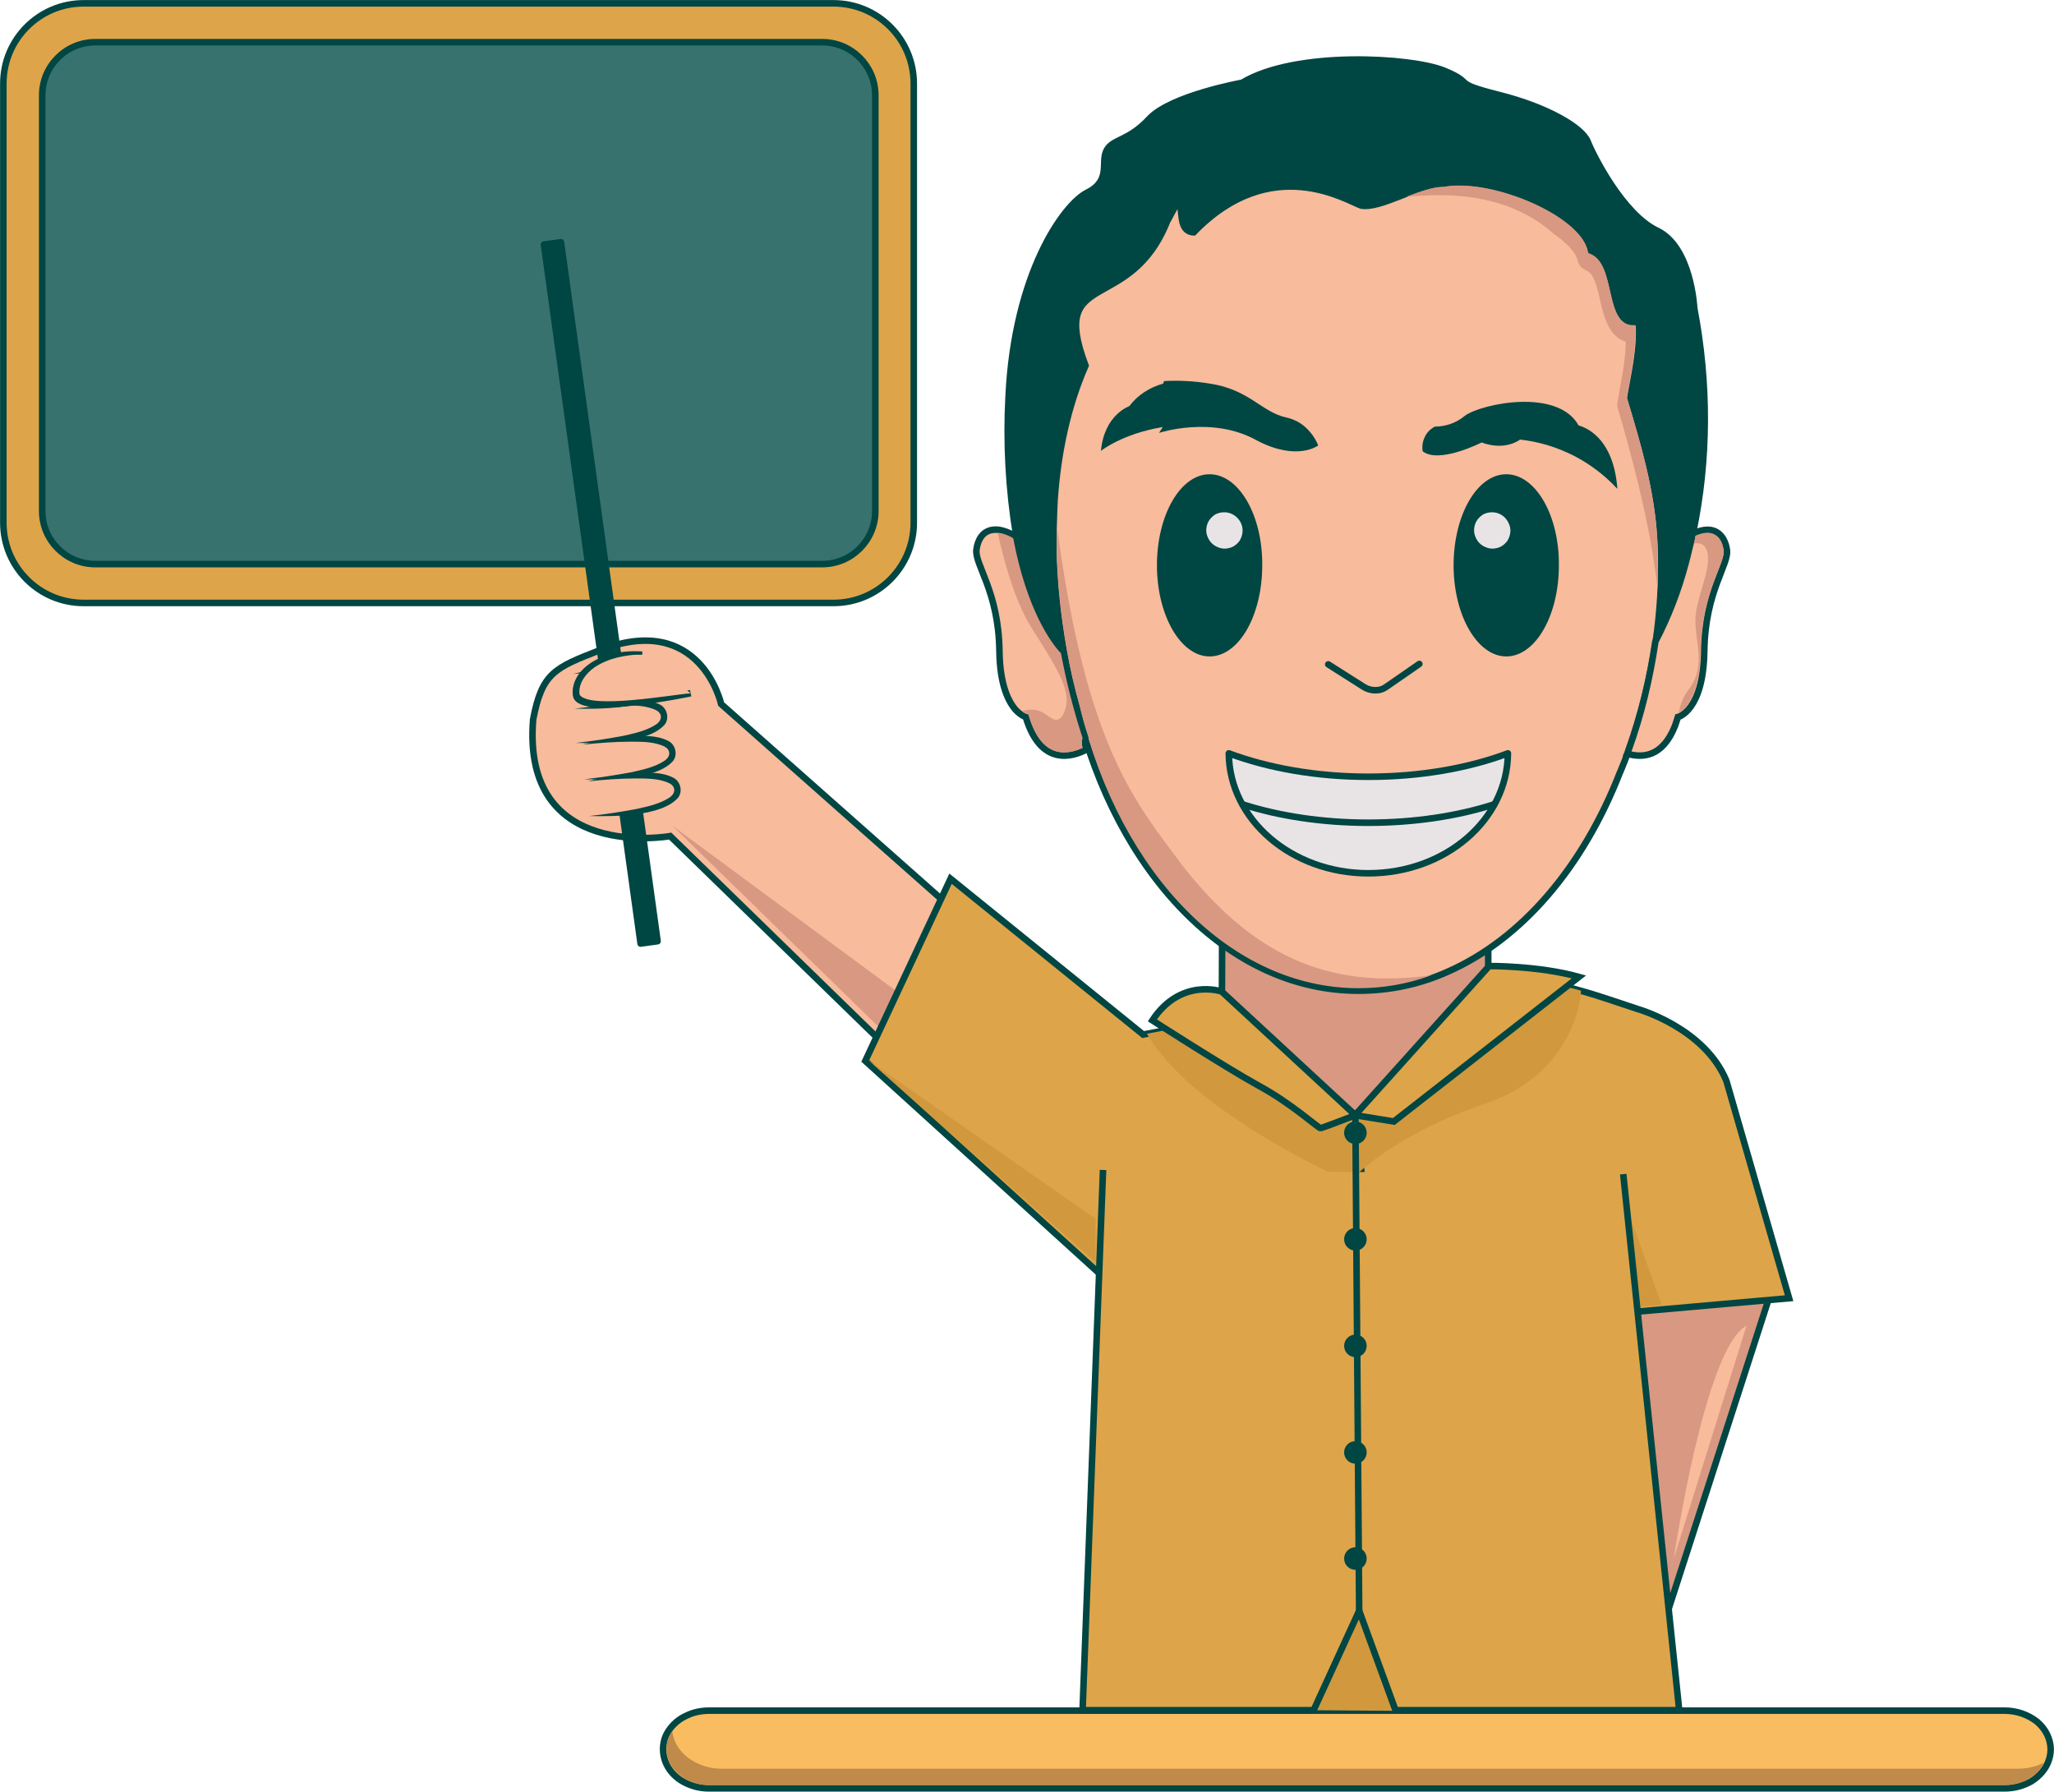 <svg xmlns="http://www.w3.org/2000/svg" xmlns:xlink="http://www.w3.org/1999/xlink" id="Layer_1" x="0" y="0" version="1.1" viewBox="0 0 491.6 428.8" style="enable-background:new 0 0 491.6 428.8" xml:space="preserve"><g><g><polygon style="fill:#d99882;stroke:#004643;stroke-width:1.566;stroke-miterlimit:10" points="425.6 303.8 397.7 390.2 377.3 324.8 386.9 300.9"/><path style="fill:#f8bb9c" d="M418,317.3L400.6,373C400.6,373,408,322.5,418,317.3z"/></g><g id="bor"><path style="fill:#dea449;stroke:#004643;stroke-width:1.566;stroke-miterlimit:10" d="M199.5,144.3H20 c-10.6,0-19.2-8.6-19.2-19.2V20C0.8,9.4,9.4,0.8,20,0.8h179.5c10.6,0,19.2,8.6,19.2,19.2v105.1 C218.7,135.7,210.1,144.3,199.5,144.3z"/><g><path style="fill:#37726e;stroke:#004643;stroke-width:1.566;stroke-miterlimit:10" d="M209.5,22.8v99.5 c0,7-5.7,12.7-12.7,12.7h-174c-7,0-12.7-5.7-12.7-12.7V22.8c0-7,5.7-12.7,12.7-12.7h174C203.8,10.1,209.5,15.8,209.5,22.8z"/></g></g><g><path style="fill:#f9bc60;stroke:#004643;stroke-width:1.566;stroke-linecap:round;stroke-linejoin:round" d="M490.8,418.7 c0,1-0.2,2-0.6,3c-0.7,1.8-2.1,3.4-4,4.6c-1.9,1.1-4.1,1.7-6.4,1.7H169.6c-2.2,0-4.3-0.6-6.1-1.6s-3.2-2.5-4-4.2s-1-3.6-0.6-5.4 s1.5-3.4,3-4.7c0.7-0.6,1.5-1.1,2.4-1.5c1.6-0.8,3.5-1.2,5.4-1.2h310.1c2.9,0,5.7,1,7.8,2.7C489.6,413.8,490.8,416.2,490.8,418.7z"/><g><path style="fill:#bf8a4a" d="M489.1,421.9c-0.7,1.5-1.9,2.8-3.4,3.7c-1.7,1-3.8,1.6-5.9,1.6H169.6c-2,0-3.9-0.5-5.6-1.5 c-1.7-1-2.9-2.3-3.7-3.8c-0.8-1.6-0.9-3.3-0.6-4.9c0.2-1,0.6-1.9,1.2-2.7c0.1,1,0.4,1.9,0.8,2.8c0.9,1.8,2.4,3.4,4.4,4.5 s4.2,1.7,6.6,1.7h310.2C485.2,423.3,487.3,422.8,489.1,421.9z"/></g></g><path id="leher" style="fill:#d99882;stroke:#004643;stroke-width:1.566;stroke-miterlimit:10" d="M356.4,270.9 c-4.4,0.9-58.4,1.4-64.1,0.3c0,0,0.4-75.5,0.2-77.8l0,0c8.8-3.8,54.8-3.8,63.6,0h0.1c0,0.2,0,0.4,0,0.5 C356.2,194.3,356.1,268.6,356.4,270.9z"/><g id="kepala"><path style="fill:#004643;stroke:#004643;stroke-width:1.566;stroke-linecap:round;stroke-linejoin:round" d="M405.2,127.6 L405.2,127.6c-0.5,2.6-1.1,5-1.8,7.2c-1.7,6.5-4.1,12.7-7.2,18.6c1-6.9,1.5-13.8,1.3-20.3c0-1.6,0-3.3-0.1-4.9 c-0.7-11.4-3.9-22.3-7.2-33.2c0.7-4.3,2.6-12,2-18.1c-7.9,1.7-4.1-14.2-11.4-17c-1.7-8.8-23.6-18.3-35.3-16c-6,0-14.9,6-19.7,5.2 c-3.5-1.2-21.5-12.8-40.1,6.4c-3.7-0.1-2.5-5.1-3.5-7.1c-0.5-0.3-2.6,4.2-2.8,4.3c-9,22.9-28.5,11.3-19.6,34.7 c-5.5,12.8-7.9,28-7.7,43.7c0.1,8,0.9,16.1,2.4,24.1h-0.4l0,0c-1.6-1.8-7.6-9.5-10.9-27.1l0,0l0,0c-1.8-11-2.4-22.2-1.8-33.3 c1.4-29.3,13.1-45.8,18.8-48.7c5.8-2.9,3.2-7.1,4.6-10s5.2-2.2,10.3-7.7c5.1-5.5,22.2-8.6,22.2-8.6c12.8-7.7,40.4-6.1,48.3-2.9 c7.8,3.2,1.2,2.8,13.1,5.8s20,7.9,21.3,11.2s8.4,17.4,16.6,21.3s8.9,18.6,8.9,18.6C408.9,91.7,408.9,109.9,405.2,127.6z"/><g><path style="fill:#f8bb9c;stroke:#004643;stroke-width:1.566;stroke-miterlimit:10" d="M397.6,133.1c0.1,6.6-0.3,13.4-1.3,20.3 c-1.3,8.8-3.5,17.7-6.5,26.2c-0.6,1.7-1.3,3.4-2,5.1c0,0.1-0.1,0.1-0.1,0.2c-8.8,22.6-23.5,39.9-41.3,47.7 c-6.7,3-13.9,4.5-21.3,4.5c-31.3,0-57.9-28.4-67.4-67.8l0,0c-1.3-4.6-2.4-9.3-3.2-14c-1.4-8-2.3-16.1-2.4-24.1 c0-3.9,0.1-7.8,0.3-11.6c0.8-11.6,3.2-22.5,7.4-32.1c-8.9-23.5,10.6-11.9,19.6-34.7c0.2-0.1,2.3-4.7,2.8-4.3 c0.9,1.7,0,5.9,2.5,6.9c0.3,0.1,0.6,0.2,1,0.2c18.6-19.2,36.6-7.6,40.1-6.4c4.8,0.8,13.7-5.2,19.7-5.2c1.1-0.2,2.3-0.3,3.5-0.3 c12.1-0.2,30.3,8.3,31.8,16.4c7.3,2.8,3.5,18.6,11.4,17c0.6,6.1-1.3,13.8-2,18.1c3.3,10.9,6.5,21.8,7.2,33.2 C397.5,129.8,397.6,131.5,397.6,133.1z"/><g><path style="fill:#d99882" d="M396.7,140.9c-1.6-15.5-6.9-34.4-9.5-43.2c-0.1-0.4-0.2-0.9-0.1-1.3c0.2-1,0.4-2.2,0.6-3.5 c0.6-3.1,1.3-6.9,1.4-10.5v-0.6l-0.5-0.2c-3.7-1.4-4.9-6.5-5.6-9.6c-0.8-3.7-1.6-6.6-3.4-7.3c-1-0.4-1.8-1.3-2-2.3 c-0.3-1.8-2.5-4.2-5.7-6.4c-8.2-7.4-18.6-9.3-27.5-9.3c-2.8,0-5.5,0.2-7.9,0.4c3.2-1.2,6.4-2.4,8.9-2.4l0,0h0.2 c1-0.2,2.1-0.3,3.4-0.3h0.3c11.6,0,29.2,8,30.7,15.7l0.1,0.4l0.4,0.2c3.1,1.2,4,5.1,4.8,8.9c1,4.2,1.9,8.6,6.1,8.2 c0.3,4.4-0.7,9.7-1.4,13.7c-0.2,1.3-0.5,2.4-0.6,3.4v0.2v0.2c3.2,10.7,6.5,21.7,7.2,33c0.1,1.6,0.2,3.3,0.1,4.9l0,0 C396.8,135.7,396.8,138.3,396.7,140.9z"/></g><g><path style="fill:#d99882" d="M342.6,233.4c-5.7,2.1-11.5,3.1-17.5,3.1c-30.1,0-56.8-26.8-66.5-66.8l0,0l-0.1-0.5 c-1.3-4.6-2.4-9.3-3.2-14c-1.4-8.1-2.2-16.1-2.4-24c0-1.9,0-3.9,0-5.7c7.1,53.9,19.1,66.8,30.3,81.9 C301.5,230.7,320.3,236.5,342.6,233.4z"/></g></g><path style="fill:#004643" d="M289.5,113.5c-7,0-12.6,9.8-12.6,21.8s5.7,21.8,12.6,21.8c7,0,12.6-9.8,12.6-21.8 C302.2,123.3,296.5,113.5,289.5,113.5z"/><path style="fill:#e8e4e6" d="M297.4,127c0,0.9-0.3,1.7-0.7,2.4c-0.5,0.7-1.2,1.3-2,1.6s-1.7,0.4-2.5,0.2s-1.6-0.6-2.2-1.2 c-0.6-0.6-1-1.4-1.2-2.2s-0.1-1.7,0.2-2.5s0.9-1.5,1.6-2s1.6-0.7,2.4-0.7c1.2,0,2.3,0.5,3.1,1.3C297,124.8,297.4,125.9,297.4,127z"/><path style="fill:#004643" d="M360.5,113.5c-7,0-12.6,9.8-12.6,21.8s5.7,21.8,12.6,21.8c7,0,12.6-9.8,12.6-21.8 C373.2,123.3,367.5,113.5,360.5,113.5z"/><path style="fill:#e8e4e6" d="M361.5,127c0,0.9-0.3,1.7-0.7,2.4c-0.5,0.7-1.2,1.3-2,1.6s-1.7,0.4-2.5,0.2s-1.6-0.6-2.2-1.2 c-0.6-0.6-1-1.4-1.2-2.2s-0.1-1.7,0.2-2.5c0.3-0.8,0.9-1.5,1.6-2s1.6-0.7,2.4-0.7c1.2,0,2.3,0.5,3.1,1.3 C361,124.8,361.5,125.9,361.5,127z"/><path style="fill:#004643" d="M315.5,106.6c-0.7-1.7-1.7-3.1-3-4.3s-2.9-2-4.7-2.4c-5.9-1.3-8.8-6.7-18.3-8.1 c-3.6-0.6-7.3-0.8-10.9-0.6l-0.2,0.6c-3.2,0.9-6.1,2.7-8.1,5.4c0,0-6,2-6.8,10.7c0,0,5.1-4.1,14.8-5.7l-0.9,1.4 c0,0,12.7-4.2,23.4,1.8C310.5,110.5,315.5,106.6,315.5,106.6z"/><path style="fill:#004643" d="M387.1,117c-6.1-6.6-14.3-10.8-23.3-11.8c0,0-3.4,2.8-9.2,0.7c0,0-10.2,5.2-14.1,2.1 c-0.2-1.2,0-2.4,0.5-3.4c0.5-1.1,1.3-1.9,2.4-2.5c2.6,0,5.2-0.9,7.2-2.6c4-2.9,22.2-6.7,27.2,2.3 C377.8,101.9,386.1,103.3,387.1,117z"/><path style="fill:none;stroke:#004643;stroke-width:1.566;stroke-linecap:round;stroke-linejoin:round" d="M317.9,159l8.5,5.4 c0.8,0.5,1.8,0.8,2.8,0.8s1.9-0.3,2.7-0.9l7.8-5.4"/><path style="fill:#e8e4e6;stroke:#004643;stroke-width:1.566;stroke-linecap:round;stroke-linejoin:round" d="M360.9,180.3 c-0.1,15.9-15,28.7-33.4,28.7s-33.3-12.9-33.4-28.7c9.4,3.5,20.9,5.6,33.4,5.6S351.6,183.8,360.9,180.3z"/><path style="fill:none;stroke:#004643;stroke-width:1.566;stroke-linecap:round;stroke-linejoin:round" d="M297.4,192.5 c8.7,2.8,19.1,4.4,30.1,4.4s21.4-1.6,30.1-4.4l0,0"/><g><path style="fill:#f8bb9c;stroke:#004643;stroke-width:1.566;stroke-miterlimit:10" d="M260,179.4c-3.2,1.7-10.9,4.2-14.5-7.8 c0,0-1.1-0.3-2.4-1.7c-1.7-1.9-3.8-5.9-3.9-14.1c-0.2-14.4-6-20.7-5.5-24.3c0.3-2.3,1.5-4.4,3.9-4.7c1.4-0.2,3.1,0.2,5.4,1.5l0,0 l0,0c3.3,17.6,9.3,25.3,10.9,27.1l0,0h0.4c1.3,7.2,3.1,14.3,5.4,21.1C259.6,177.5,259.7,178.5,260,179.4z"/><g><path style="fill:#d99882" d="M259.1,179c-1.7,0.8-4.4,1.6-7,0.6c-2.6-1.1-4.5-3.8-5.8-8.2l-0.1-0.4l-0.4-0.1 c0,0-0.5-0.1-1.2-0.7c0.1,0,0.2-0.1,0.4-0.1c3-0.8,4.7,0.4,5.9,1.3c0.8,0.5,1.5,1.1,2.3,0.8s1.3-1.1,1.6-2 c1.8-4.5-1.5-9.8-7-18.5l-1-1.6c-4.2-6.7-6.9-17.4-8-22.6c1.1,0.1,2.3,0.5,3.7,1.3c3.3,17.5,9.3,25.2,11.1,27.2l0.2,0.2h0.1 c1.3,6.9,3,13.7,5.2,20.4C258.9,177.4,258.9,178.2,259.1,179z"/></g></g><g><path style="fill:#f8bb9c;stroke:#004643;stroke-width:1.566;stroke-miterlimit:10" d="M407.9,155.8 c-0.2,14.4-6.3,15.8-6.3,15.8c-0.2,0.7-0.5,1.4-0.7,2.1l0,0c-3,7.6-7.9,7.7-11.4,6.7c0.1-0.2,0.1-0.4,0.2-0.7 c3.1-8.5,5.2-17.4,6.5-26.2c3.1-5.9,5.5-12.2,7.2-18.6c0.3-1.1,0.6-2.3,0.9-3.6c0.3-1.1,0.6-2.3,0.8-3.5c0,0,0-0.1,0.1-0.1 c5.3-2.5,7.6,0.6,8.1,3.8C413.9,135.1,408.1,141.4,407.9,155.8z"/><g><path style="fill:#d99882" d="M412.5,131.6c0.2,1.2-0.5,2.8-1.4,5.2c-0.8,2-1.8,4.5-2.6,7.6c-0.8,3.1-1.4,6.9-1.5,11.4 c-0.2,10.9-3.8,14.1-5.2,14.8c0.4-2.2,1.2-4.1,2.3-5.5c3.1-3.9,2.6-8.1,2-12.6c-0.1-1.1-0.3-2.1-0.3-3.2 c-0.2-2.7,0.7-5.6,1.5-8.4c0.9-3,1.8-5.9,1.4-8.5c-0.2-1-0.6-1.7-1.3-2.1c-0.4-0.2-0.8-0.3-1.2-0.3c-0.3,0-0.5,0-0.8,0.1 c0.2-0.6,0.3-1.3,0.4-1.9c1.9-0.8,3.4-0.9,4.5-0.3C411.5,128.5,412.3,129.8,412.5,131.6z"/></g></g></g><g id="tangan"><g><path style="fill:#f8bb9c;stroke:#004643;stroke-width:1.566;stroke-miterlimit:10" d="M228.9,266.8l-68.5-66.7 c0,0-35.6,6.4-32.8-27.9c2.1-11.2,5.2-12.4,16-16.6c24.1-9.3,29,12.9,29,12.9l90.9,80.5L228.9,266.8z"/><rect x="141.7" y="57.4" transform="matrix(0.991 -0.137 0.137 0.991 -18.096 21.064)" style="fill:#004643;stroke:#004643;stroke-width:1.566;stroke-linecap:round;stroke-linejoin:round;stroke-miterlimit:3.999" width="4.1" height="168.8"/><g><path style="fill:#f8bb9c" d="M137.5,169.5c0,0,20.9-4.1,21.4,1.9s-21.2,6.5-21.2,6.5"/><path style="fill:#004643" d="M137.5,169.5c3.7-1,7.6-1.7,11.5-2c3-0.1,6.1-0.3,8.9,1.1c1.7,0.8,2.4,3.2,1.2,4.8 c-4,4.6-15.6,4.5-21.3,4.4c3.8-0.4,7.7-1,11.4-1.7c2.7-0.6,5.5-1.2,7.8-2.7c1.4-0.9,1.7-2.5,0.1-3.4c-2.4-1.2-5.4-1.2-8.1-1.2 C145.1,168.8,141.3,169.1,137.5,169.5L137.5,169.5z"/></g><g><path style="fill:#f8bb9c" d="M137.2,161.3c0,0,20.9-4.1,21.4,1.9s-21.2,6.5-21.2,6.5"/><path style="fill:#004643" d="M137.2,161.3c3.7-1,7.6-1.7,11.5-2c3-0.1,6.1-0.3,8.9,1.1c1.7,0.8,2.4,3.2,1.2,4.8 c-4,4.6-15.6,4.5-21.3,4.4c3.8-0.4,7.7-1,11.4-1.7c2.7-0.6,5.5-1.2,7.8-2.7c1.4-0.9,1.7-2.5,0.1-3.4c-2.4-1.2-5.4-1.2-8.1-1.2 C144.9,160.6,141,160.9,137.2,161.3L137.2,161.3z"/></g><g><path style="fill:#f8bb9c" d="M139.5,178.2c0,0,20.9-4.1,21.4,1.9s-21.2,6.5-21.2,6.5"/><path style="fill:#004643" d="M139.5,178.2c3.7-1,7.6-1.7,11.5-2c3-0.1,6.1-0.3,8.9,1.1c1.7,0.8,2.4,3.2,1.2,4.8 c-4,4.6-15.6,4.5-21.3,4.4c3.8-0.4,7.7-1,11.4-1.7c2.7-0.6,5.5-1.2,7.8-2.7c1.4-0.9,1.7-2.5,0.1-3.4c-2.4-1.2-5.4-1.2-8.1-1.2 C147.2,177.5,143.4,177.8,139.5,178.2L139.5,178.2z"/></g><g><path style="fill:#f8bb9c" d="M140.7,187c0,0,20.9-4.1,21.4,1.9s-21.2,6.5-21.2,6.5"/><path style="fill:#004643" d="M140.7,187c3.7-1,7.6-1.7,11.5-2c3-0.1,6.1-0.3,8.9,1.1c1.7,0.8,2.4,3.2,1.2,4.8 c-4,4.6-15.6,4.5-21.3,4.4c3.8-0.4,7.7-1,11.4-1.7c2.7-0.6,5.5-1.2,7.8-2.7c1.4-0.9,1.7-2.5,0.1-3.4c-2.4-1.2-5.4-1.2-8.1-1.2 C148.4,186.3,144.6,186.6,140.7,187L140.7,187z"/></g><path style="fill:#f8bb9c;stroke:#004643;stroke-width:1.566;stroke-miterlimit:10" d="M165.3,165.9c0,0-26.7,5.6-27.4,0.5 c-0.7-5.2,5.8-10.4,15.8-9.7"/><g><path style="fill:#f8bb9c" d="M165.3,165.9c0,0-26.7,5.6-27.4,0.5c-0.7-5.2,5.8-10.4,15.8-9.7"/><path style="fill:#004643" d="M165.3,165.9c-4.3,1.3-27.2,6.8-28.1,0.4c-0.4-3.2,1.8-6,4.4-7.6c3.7-2.3,8.1-2.6,12.2-2.1 c-4.1,0.1-8.2,0.9-11.5,3.1c-2.1,1.5-3.9,3.8-3.6,6.4c0,0.1,0,0.2,0.1,0.2c0,0.1,0,0.1,0.1,0.2 C142,169.6,160.1,166.4,165.3,165.9L165.3,165.9z"/></g><polygon style="fill:#d99882" points="229.2 264.2 242.3 257.7 160.9 197.6"/></g><path style="fill:#dea449;stroke:#004643;stroke-width:1.566;stroke-miterlimit:10" d="M330.5,323.8 c-19.4,3.9-41.7,4.3-41.7,4.3l-81.7-74.2l20.4-43.6l46.1,37.3l1-0.2l17.9-3.4l31.9,22.8v0.1l0.7,6.1l0.8,7.2L330.5,323.8z"/></g><path style="fill:#dea449;stroke:#004643;stroke-width:1.566;stroke-miterlimit:10" d="M392,313.9l-34.2-9.1 c3.5,10.1-10.7,15.8-27.2,19.1l-4.8-43.8L325,273l-0.7-6.1l0,0l32-29.6c3.1-1.6,6.4-2.2,9.8-2.2c4,0,8.1,0.8,12.2,2l0,0 c4.7,1.3,9.4,3,13.7,4.4c0,0,16,4.5,21.2,17.2l15,52L392,313.9z"/><path style="fill:#d1983d" d="M378.4,237.1c0,0-0.7,19.6-23.1,27.1c-15.5,5.2-25.1,12.1-29.5,15.9l0,0c-2,1.7-2.9,2.7-2.9,2.7 s-37.2-16.1-48.4-35.4l17.9-3.4l31.9,22.8v0.1l32-29.6c3.1-1.6,6.4-2.2,9.8-2.2C370.2,235.1,374.3,235.9,378.4,237.1z"/><path style="fill:#dea449;stroke:#004643;stroke-width:1.566;stroke-miterlimit:10" d="M356.4,231.2c0,0,11.9-0.1,21.5,2.6 l-44.3,34.6l-9.3-1.5L356.4,231.2z"/><path style="fill:#dea449;stroke:#004643;stroke-width:1.566;stroke-miterlimit:10" d="M324.4,266.9l-32-29.6 c0,0-9.8-3.4-16.6,6.9c0,0,17.1,11,25.2,15.5c8.2,4.4,14.6,10.4,15.1,10.3S324.4,266.9,324.4,266.9z"/><polygon style="fill:#d1983d" points="397.7 312.3 390.3 291.6 392.6 312.7"/><polygon style="fill:#d1983d" points="207.9 253.8 262.2 291.7 262.2 302.1"/><polygon style="fill:#d1983d" points="314.4 409.3 341.2 409.5 324.8 380.7 307.8 409.5"/><polyline style="fill:#dea449;stroke:#004643;stroke-width:1.566;stroke-miterlimit:10" points="388.5 281 401.9 409.3 334 409.3 325.3 385.5 314.4 409.3 259.1 409.3 264 280"/><line style="fill:none;stroke:#004643;stroke-width:1.566;stroke-miterlimit:10" x1="325.3" x2="324.4" y1="385.5" y2="266.9"/><g><circle style="fill:#004643" cx="324.4" cy="271.1" r="2.7"/><circle style="fill:#004643" cx="324.4" cy="296.6" r="2.7"/><circle style="fill:#004643" cx="324.4" cy="322.1" r="2.7"/><circle style="fill:#004643" cx="324.4" cy="347.6" r="2.7"/><circle style="fill:#004643" cx="324.4" cy="373" r="2.7"/></g></g></svg>